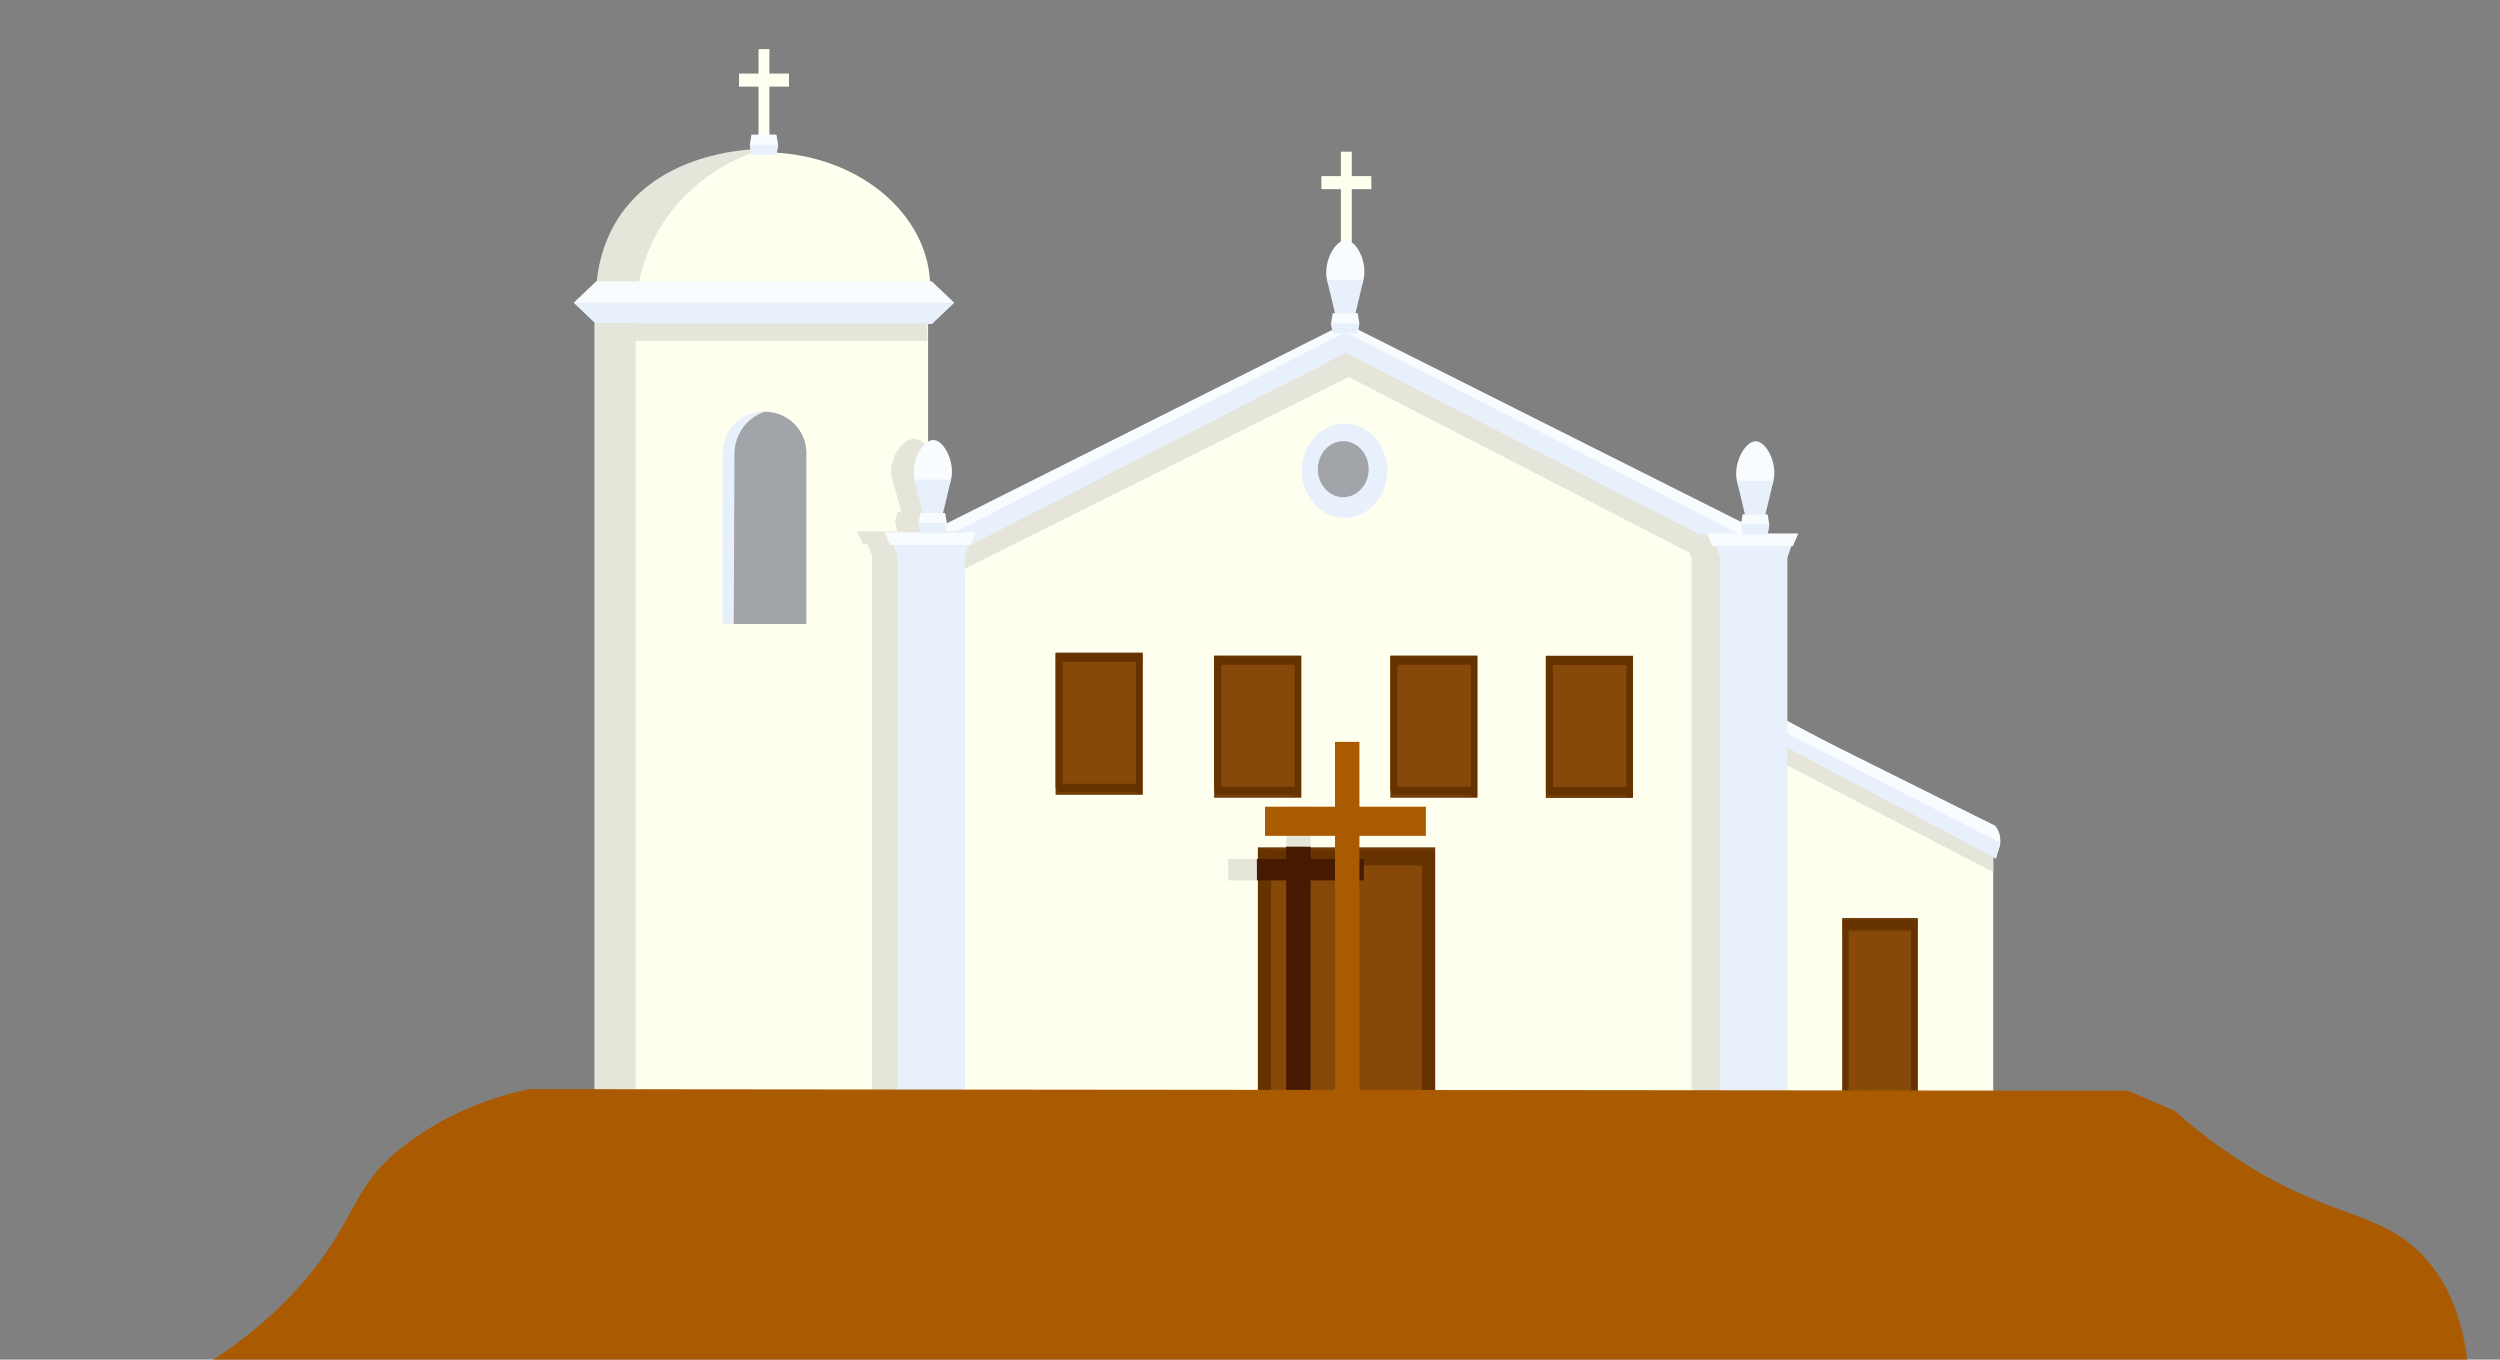 <?xml version="1.0" encoding="UTF-8"?>
<svg id="Layer_3" data-name="Layer 3" xmlns="http://www.w3.org/2000/svg" viewBox="0 0 1984.08 1079">
  <rect x="0" y="0" width="1984.08" height="1079" fill="#808080" stroke="none"/>
  <defs>
    <style>
      .cls-1 {
        fill: #630;
      }

      .cls-1, .cls-2 {
        stroke: #630;
      }

      .cls-1, .cls-2, .cls-3 {
        stroke-miterlimit: 10;
      }

      .cls-4 {
        fill: #e8f0fc;
      }

      .cls-5 {
        fill: #461a00;
      }

      .cls-2 {
        fill: #87490a;
      }

      .cls-3 {
        stroke: #aa5a00;
      }

      .cls-3, .cls-6 {
        fill: #aa5a00;
      }

      .cls-7 {
        fill: #a1a4a8;
      }

      .cls-8 {
        fill: #e5e5da;
      }

      .cls-9 {
        fill: ivory;
      }

      .cls-10 {
        fill: #f8fcff;
      }
    </style>
  </defs>
  <path class="cls-9" d="m1181.65,925.46h400.24s0-266.27,0-266.27c-66-35.17-132.01-70.34-198.01-105.5-67.41,35.17-134.82,70.34-202.23,105.5,0,88.76,0,177.51,0,266.27Z"/>
  <rect class="cls-9" x="601.99" y="39" width="8.63" height="74.86"/>
  <rect class="cls-9" x="601.17" y="43.76" width="10.35" height="39.61" transform="translate(669.91 -542.78) rotate(90)"/>
  <rect class="cls-9" x="1064.17" y="120.38" width="8.63" height="74.86"/>
  <rect class="cls-9" x="1063.35" y="125.14" width="10.35" height="39.61" transform="translate(1213.47 -923.58) rotate(90)"/>
  <polyline class="cls-9" points="516.68 913.96 736.56 913.96 736.56 249.55 472.61 249.55 472.61 913.96 516.68 913.96"/>
  <path class="cls-9" d="m738.28,228.5h0c0-59.43-59.09-107.61-131.97-107.61h0c-72.89,0-131.97,48.18-131.97,107.61h0"/>
  <path class="cls-8" d="m473.32,226.18c10.92.78,21.83,1.56,32.75,2.34,2.38-13.18,8.11-34.55,23.39-56.15,26.45-37.39,63.73-50.33,76.8-54.21h0c-8.24,0-77.85,1.04-113.48,51.84-6.2,8.84-17.08,27.33-19.47,56.17Z"/>
  <path class="cls-10" d="m473.12,223.34h266.39c5.92,5.62,11.84,11.24,17.76,16.86-5.92,5.62-11.84,11.24-17.76,16.86h-266.39c-5.92-5.62-11.84-11.24-17.76-16.86,5.92-5.62,11.84-11.24,17.76-16.86Z"/>
  <path class="cls-4" d="m757.26,240.19c-5.92,5.62-11.84,11.24-17.76,16.86h-266.39c-5.92-5.62-11.84-11.24-17.76-16.86h301.9Z"/>
  <path class="cls-10" d="m596.41,106.84h19.79c.44,2.67.88,5.34,1.32,8.01-.44,2.67-.88,5.34-1.32,8.01h-19.79c-.44-2.67-.88-5.34-1.32-8.01.44-2.67.88-5.34,1.32-8.01Z"/>
  <path class="cls-4" d="m617.52,114.85c-.44,2.67-.88,5.34-1.32,8.01h-19.79c-.44-2.67-.88-5.34-1.32-8.01h22.43Z"/>
  <rect class="cls-8" x="471.73" y="256.57" width="32.75" height="608.26"/>
  <rect class="cls-8" x="598.06" y="132.58" width="14.04" height="262.02" transform="translate(341.49 868.67) rotate(-90)"/>
  <path class="cls-9" d="m738.28,925.65h652.11v-495.96c-108.69-56.15-217.37-112.29-326.06-168.44-108.69,56.15-217.37,112.29-326.06,168.44v495.96Z"/>
  <path class="cls-8" d="m1077.9,275.32c-.2,6.8-.4,13.6-.59,20.4-111.96,55.92-223.92,111.85-335.88,167.77-1.54-6.03-3.08-12.06-4.62-18.1,113.7-56.69,227.39-113.38,341.09-170.07Z"/>
  <path class="cls-8" d="m1054.76,268.68c-.39,7.29-.78,14.57-1.16,21.86,111.13,57.31,222.25,114.62,333.38,171.93,1.74-6.7,3.48-13.4,5.22-20.1-112.48-57.89-224.96-115.79-337.43-173.68Z"/>
  <polygon class="cls-7" points="639.95 358.48 583.64 358.48 574.39 358.48 574.39 495.19 583.06 495.19 639.95 495.19 639.95 358.48"/>
  <path class="cls-7" d="m639.95,359.42h0c0-18.03-14.68-32.65-32.78-32.65h0c-18.1,0-32.78,14.62-32.78,32.65h0"/>
  <path class="cls-4" d="m582.32,495.19l.59-136.71c.21-3.44,1.09-10.09,5.29-16.91,6.23-10.14,15.58-13.79,18.55-14.81-1.93-.06-15.76-.27-25.45,11.24-7.28,8.65-7.72,18.58-7.75,21.41v135.78h8.78Z"/>
  <path class="cls-10" d="m738.87,421.63c109.64-55.02,219.28-110.04,328.92-165.06.43,2.34.87,4.68,1.3,7.02-6.18,7.8-12.37,15.59-18.55,23.39-105.46,53.7-210.91,107.4-316.37,161.1-.82-.99-3.84-4.92-3.22-11.43.8-8.48,7.1-14.28,7.93-15.02Z"/>
  <path class="cls-4" d="m1068.96,263.11c-.38,5.65-.76,11.31-1.14,16.96-111,56.89-221.99,113.78-332.99,170.67-1.34-4.85-2.68-9.71-4.02-14.56,112.72-57.69,225.43-115.38,338.15-173.07Z"/>
  <path class="cls-10" d="m1395.56,421.13c-108.83-54.64-217.67-109.28-326.5-163.92-.42-.21-.85-.43-1.27-.64v7.02c5.37,7.63,10.74,15.26,16.11,22.89,105.46,53.7,210.91,107.4,316.37,161.1.82-.99,3.84-4.92,3.22-11.43-.8-8.48-7.1-14.28-7.93-15.02Z"/>
  <path class="cls-4" d="m1067.79,263.59v16.38c110.6,56.76,221.21,113.52,331.81,170.28,1.34-4.85,2.68-9.71,4.02-14.56-111.94-57.36-223.89-114.73-335.83-172.09Z"/>
  <path class="cls-10" d="m1583.27,655.25c-89.39-44.55-132.98-66.27-203.19-101.27-.26-.13-.53-.26-.79-.39-.14,1.96-.28,3.93-.43,5.89,3.04,5.81,6.09,11.62,9.13,17.43,65.58,33.34,131.17,66.68,196.75,100.03.6-.93,2.8-4.56,2.8-9.96,0-7.03-3.77-11.2-4.27-11.73Z"/>
  <path class="cls-4" d="m1378.86,561.83c-.33,4.58-.66,9.17-.99,13.75,68.76,35.34,137.52,70.67,206.28,106.01,1.17-4.22,2.34-8.45,3.51-12.67-69.6-35.7-139.19-71.39-208.79-107.09Z"/>
  <path class="cls-8" d="m1581.89,680.11c-68.78-36.47-137.56-72.94-206.35-109.41-.36,4.67-.73,9.34-1.09,14.01,69.15,35.79,138.29,71.58,207.44,107.37"/>
  <g>
    <rect class="cls-8" x="1342.53" y="442.11" width="63.15" height="442.16"/>
    <path class="cls-8" d="m1409.76,433.37c-1.4,3.32-2.8,6.65-4.19,9.97h-62.91c-1.4-3.32-2.8-6.65-4.19-9.97h71.3Z"/>
    <path class="cls-8" d="m1415.87,424.09c-1.68,3.32-3.36,6.65-5.03,9.97h-75.49c-1.68-3.32-3.36-6.65-5.03-9.97h85.56Z"/>
  </g>
  <g>
    <path class="cls-8" d="m708.02,379.86c-3.77-14.21,7.56-31.82,17.57-31.63,9.86.19,20.38,17.69,16.32,31.63-2.01,6.9-8.6,16.38-17.57,16.11-8.73-.26-14.59-9.57-16.32-16.11Z"/>
    <path class="cls-8" d="m741.92,379.62c-2.51,9.03-5.02,18.07-7.53,27.1h-18.84c-2.51-9.03-5.02-18.07-7.53-27.1h33.91Z"/>
  </g>
  <g>
    <path class="cls-8" d="m712.22,406.29h27.9c.62,2.66,1.24,5.31,1.86,7.97-.62,2.66-1.24,5.31-1.86,7.97h-27.9c-.62-2.66-1.24-5.31-1.86-7.97.62-2.66,1.24-5.31,1.86-7.97Z"/>
    <path class="cls-8" d="m741.97,414.27c-.62,2.66-1.24,5.31-1.86,7.97h-27.9c-.62-2.66-1.24-5.31-1.86-7.97h31.62Z"/>
  </g>
  <g>
    <rect class="cls-8" x="692.07" y="439.77" width="62.63" height="442.16"/>
    <path class="cls-8" d="m758.74,431.03c-1.39,3.32-2.77,6.65-4.16,9.97h-62.4c-1.39-3.32-2.77-6.65-4.16-9.97h70.72Z"/>
    <path class="cls-8" d="m764.8,421.75c-1.66,3.32-3.33,6.65-4.99,9.97h-74.88c-1.66-3.32-3.33-6.65-4.99-9.97h84.86Z"/>
  </g>
  <rect class="cls-4" x="1365.07" y="441.43" width="53.48" height="442.16"/>
  <path class="cls-4" d="m1422,432.69c-1.18,3.32-2.37,6.65-3.55,9.97h-53.28c-1.18-3.32-2.37-6.65-3.55-9.97h60.38Z"/>
  <path class="cls-10" d="m1427.17,423.4c-1.42,3.32-2.84,6.65-4.26,9.97h-63.93c-1.42-3.32-2.84-6.65-4.26-9.97h72.46Z"/>
  <g>
    <path class="cls-10" d="m1378.49,381.82c-3.22-14.21,6.46-31.82,15.01-31.63,8.42.19,17.4,17.69,13.93,31.63-1.72,6.9-7.34,16.38-15.01,16.11-7.46-.26-12.45-9.57-13.93-16.11Z"/>
    <path class="cls-4" d="m1407.44,381.58c-2.14,9.03-4.29,18.07-6.43,27.1h-16.08c-2.14-9.03-4.29-18.07-6.43-27.1h28.95Z"/>
  </g>
  <g>
    <path class="cls-10" d="m1383.04,408.19h19.79c.44,2.67.88,5.34,1.32,8.01-.44,2.67-.88,5.34-1.32,8.01h-19.79c-.44-2.67-.88-5.34-1.32-8.01.44-2.67.88-5.34,1.32-8.01Z"/>
    <path class="cls-4" d="m1404.15,416.19c-.44,2.67-.88,5.34-1.32,8.01h-19.79c-.44-2.67-.88-5.34-1.32-8.01h22.43Z"/>
  </g>
  <rect class="cls-4" x="712.37" y="440.44" width="53.48" height="442.16"/>
  <path class="cls-4" d="m769.3,431.69c-1.18,3.32-2.37,6.65-3.55,9.97h-53.28c-1.18-3.32-2.37-6.65-3.55-9.97h60.38Z"/>
  <path class="cls-10" d="m774.47,422.41c-1.42,3.32-2.84,6.65-4.26,9.97h-63.93c-1.42-3.32-2.84-6.65-4.26-9.97h72.46Z"/>
  <g>
    <path class="cls-10" d="m725.8,380.83c-3.22-14.21,6.46-31.82,15.01-31.63,8.42.19,17.4,17.69,13.93,31.63-1.72,6.9-7.34,16.38-15.01,16.11-7.46-.26-12.45-9.57-13.93-16.11Z"/>
    <path class="cls-4" d="m754.74,380.59c-2.14,9.03-4.29,18.07-6.43,27.1h-16.08c-2.14-9.03-4.29-18.07-6.43-27.1h28.95Z"/>
  </g>
  <g>
    <path class="cls-10" d="m730.34,407.19h19.79c.44,2.67.88,5.34,1.32,8.01-.44,2.67-.88,5.34-1.32,8.01h-19.79c-.44-2.67-.88-5.34-1.32-8.01.44-2.67.88-5.34,1.32-8.01Z"/>
    <path class="cls-4" d="m751.45,415.2c-.44,2.67-.88,5.34-1.32,8.01h-19.79c-.44-2.67-.88-5.34-1.32-8.01h22.43Z"/>
  </g>
  <g>
    <path class="cls-10" d="m1053.16,222.17c-3.22-14.21,6.46-31.82,15.01-31.63,8.42.19,17.4,17.69,13.93,31.63-1.72,6.9-7.34,16.38-15.01,16.11-7.46-.26-12.45-9.57-13.93-16.11Z"/>
    <path class="cls-4" d="m1082.1,221.93c-2.14,9.03-4.29,18.07-6.43,27.1h-16.08c-2.14-9.03-4.29-18.07-6.43-27.1h28.95Z"/>
  </g>
  <g>
    <path class="cls-10" d="m1057.71,248.54h19.79c.44,2.67.88,5.34,1.32,8.01-.44,2.67-.88,5.34-1.32,8.01h-19.79c-.44-2.67-.88-5.34-1.32-8.01.44-2.67.88-5.34,1.32-8.01Z"/>
    <path class="cls-4" d="m1078.81,256.54c-.44,2.67-.88,5.34-1.32,8.01h-19.79c-.44-2.67-.88-5.34-1.32-8.01h22.43Z"/>
  </g>
  <rect class="cls-2" x="998.78" y="672.99" width="139.74" height="236.29"/>
  <rect class="cls-1" x="999.65" y="674.16" width="8.63" height="236.29"/>
  <rect class="cls-1" x="1062.8" y="611.5" width="11.7" height="138.01" transform="translate(1749.16 -388.14) rotate(90)"/>
  <rect class="cls-1" x="1129.03" y="676.5" width="8.63" height="215.23"/>
  <rect class="cls-2" x="1462.58" y="729.14" width="58.93" height="171.95"/>
  <rect class="cls-1" x="1462.94" y="732.25" width="3.64" height="155.84"/>
  <rect class="cls-1" x="1488.18" y="704.99" width="7.71" height="58.2" transform="translate(2226.14 -757.95) rotate(90)"/>
  <rect class="cls-1" x="1517.19" y="731.45" width="3.95" height="160.28"/>
  <g>
    <rect class="cls-2" x="1227.33" y="520.93" width="68.18" height="111.8"/>
    <rect class="cls-1" x="1227.37" y="521.48" width="4.59" height="105.89"/>
    <rect class="cls-1" x="1258.65" y="490.81" width="5.53" height="67.34" transform="translate(1785.9 -736.94) rotate(90)"/>
    <rect class="cls-1" x="1291.2" y="522.59" width="3.89" height="109.46"/>
    <rect class="cls-1" x="1256.93" y="596.65" width="5.88" height="62.65" transform="translate(1887.85 -631.9) rotate(90)"/>
  </g>
  <g>
    <rect class="cls-2" x="1103.92" y="520.78" width="68.18" height="111.8"/>
    <rect class="cls-1" x="1103.95" y="521.33" width="4.59" height="105.89"/>
    <rect class="cls-1" x="1135.24" y="490.66" width="5.53" height="67.34" transform="translate(1662.34 -613.68) rotate(90)"/>
    <rect class="cls-1" x="1167.78" y="522.44" width="3.89" height="109.46"/>
    <rect class="cls-1" x="1133.52" y="596.5" width="5.88" height="62.65" transform="translate(1764.28 -508.64) rotate(90)"/>
  </g>
  <g>
    <rect class="cls-2" x="838.24" y="518.44" width="68.18" height="111.8"/>
    <rect class="cls-1" x="838.28" y="518.99" width="4.59" height="105.89"/>
    <rect class="cls-1" x="869.56" y="488.32" width="5.53" height="67.34" transform="translate(1394.32 -350.34) rotate(90)"/>
    <rect class="cls-1" x="902.11" y="520.1" width="3.89" height="109.46"/>
    <rect class="cls-1" x="867.85" y="594.16" width="5.88" height="62.65" transform="translate(1496.27 -245.3) rotate(90)"/>
  </g>
  <g>
    <rect class="cls-2" x="964.11" y="520.78" width="68.18" height="111.8"/>
    <rect class="cls-1" x="964.14" y="521.33" width="4.59" height="105.89"/>
    <rect class="cls-1" x="995.43" y="490.66" width="5.53" height="67.34" transform="translate(1522.53 -473.86) rotate(90)"/>
    <rect class="cls-1" x="1027.97" y="522.44" width="3.89" height="109.46"/>
    <rect class="cls-1" x="993.71" y="596.5" width="5.88" height="62.65" transform="translate(1624.47 -368.83) rotate(90)"/>
  </g>
  <polyline class="cls-5" points="1020.78 671.7 1020.78 962.6 1040.17 962.6 1040.17 671.77"/>
  <polyline class="cls-8" points="1040.17 671.77 1040.17 640.24 1020.78 640.24 1020.78 671.7"/>
  <polyline class="cls-8" points="997.46 681.69 974.72 681.69 974.72 698.73 997.56 698.73"/>
  <polyline class="cls-5" points="997.56 698.73 1082.33 698.73 1082.33 681.69 997.46 681.69"/>
  <ellipse class="cls-4" cx="1067.11" cy="373.54" rx="33.94" ry="37.43"/>
  <ellipse class="cls-7" cx="1066.05" cy="372.37" rx="20.15" ry="22.22"/>
  <path class="cls-3" d="m313.96,915.48c-32.18,26.94-33.6,55.29-68.54,97.23-26.72,32.08-54.82,53.04-74.5,65.79h1786.57c-5.38-42.75-21.24-66.78-33.99-80.58-30.93-33.47-66.71-30.84-125.9-64.21-33.42-18.84-57.58-38.84-71.77-51.62-12.37-5.33-24.74-10.65-37.11-15.98-422.77-.41-845.55-.81-1268.32-1.22-23.59,4.76-66.12,16.82-106.45,50.58Z"/>
  <rect class="cls-6" x="1059.5" y="588.77" width="19.39" height="344.07"/>
  <rect class="cls-6" x="1003.96" y="640.24" width="127.66" height="23.11"/>
</svg>
